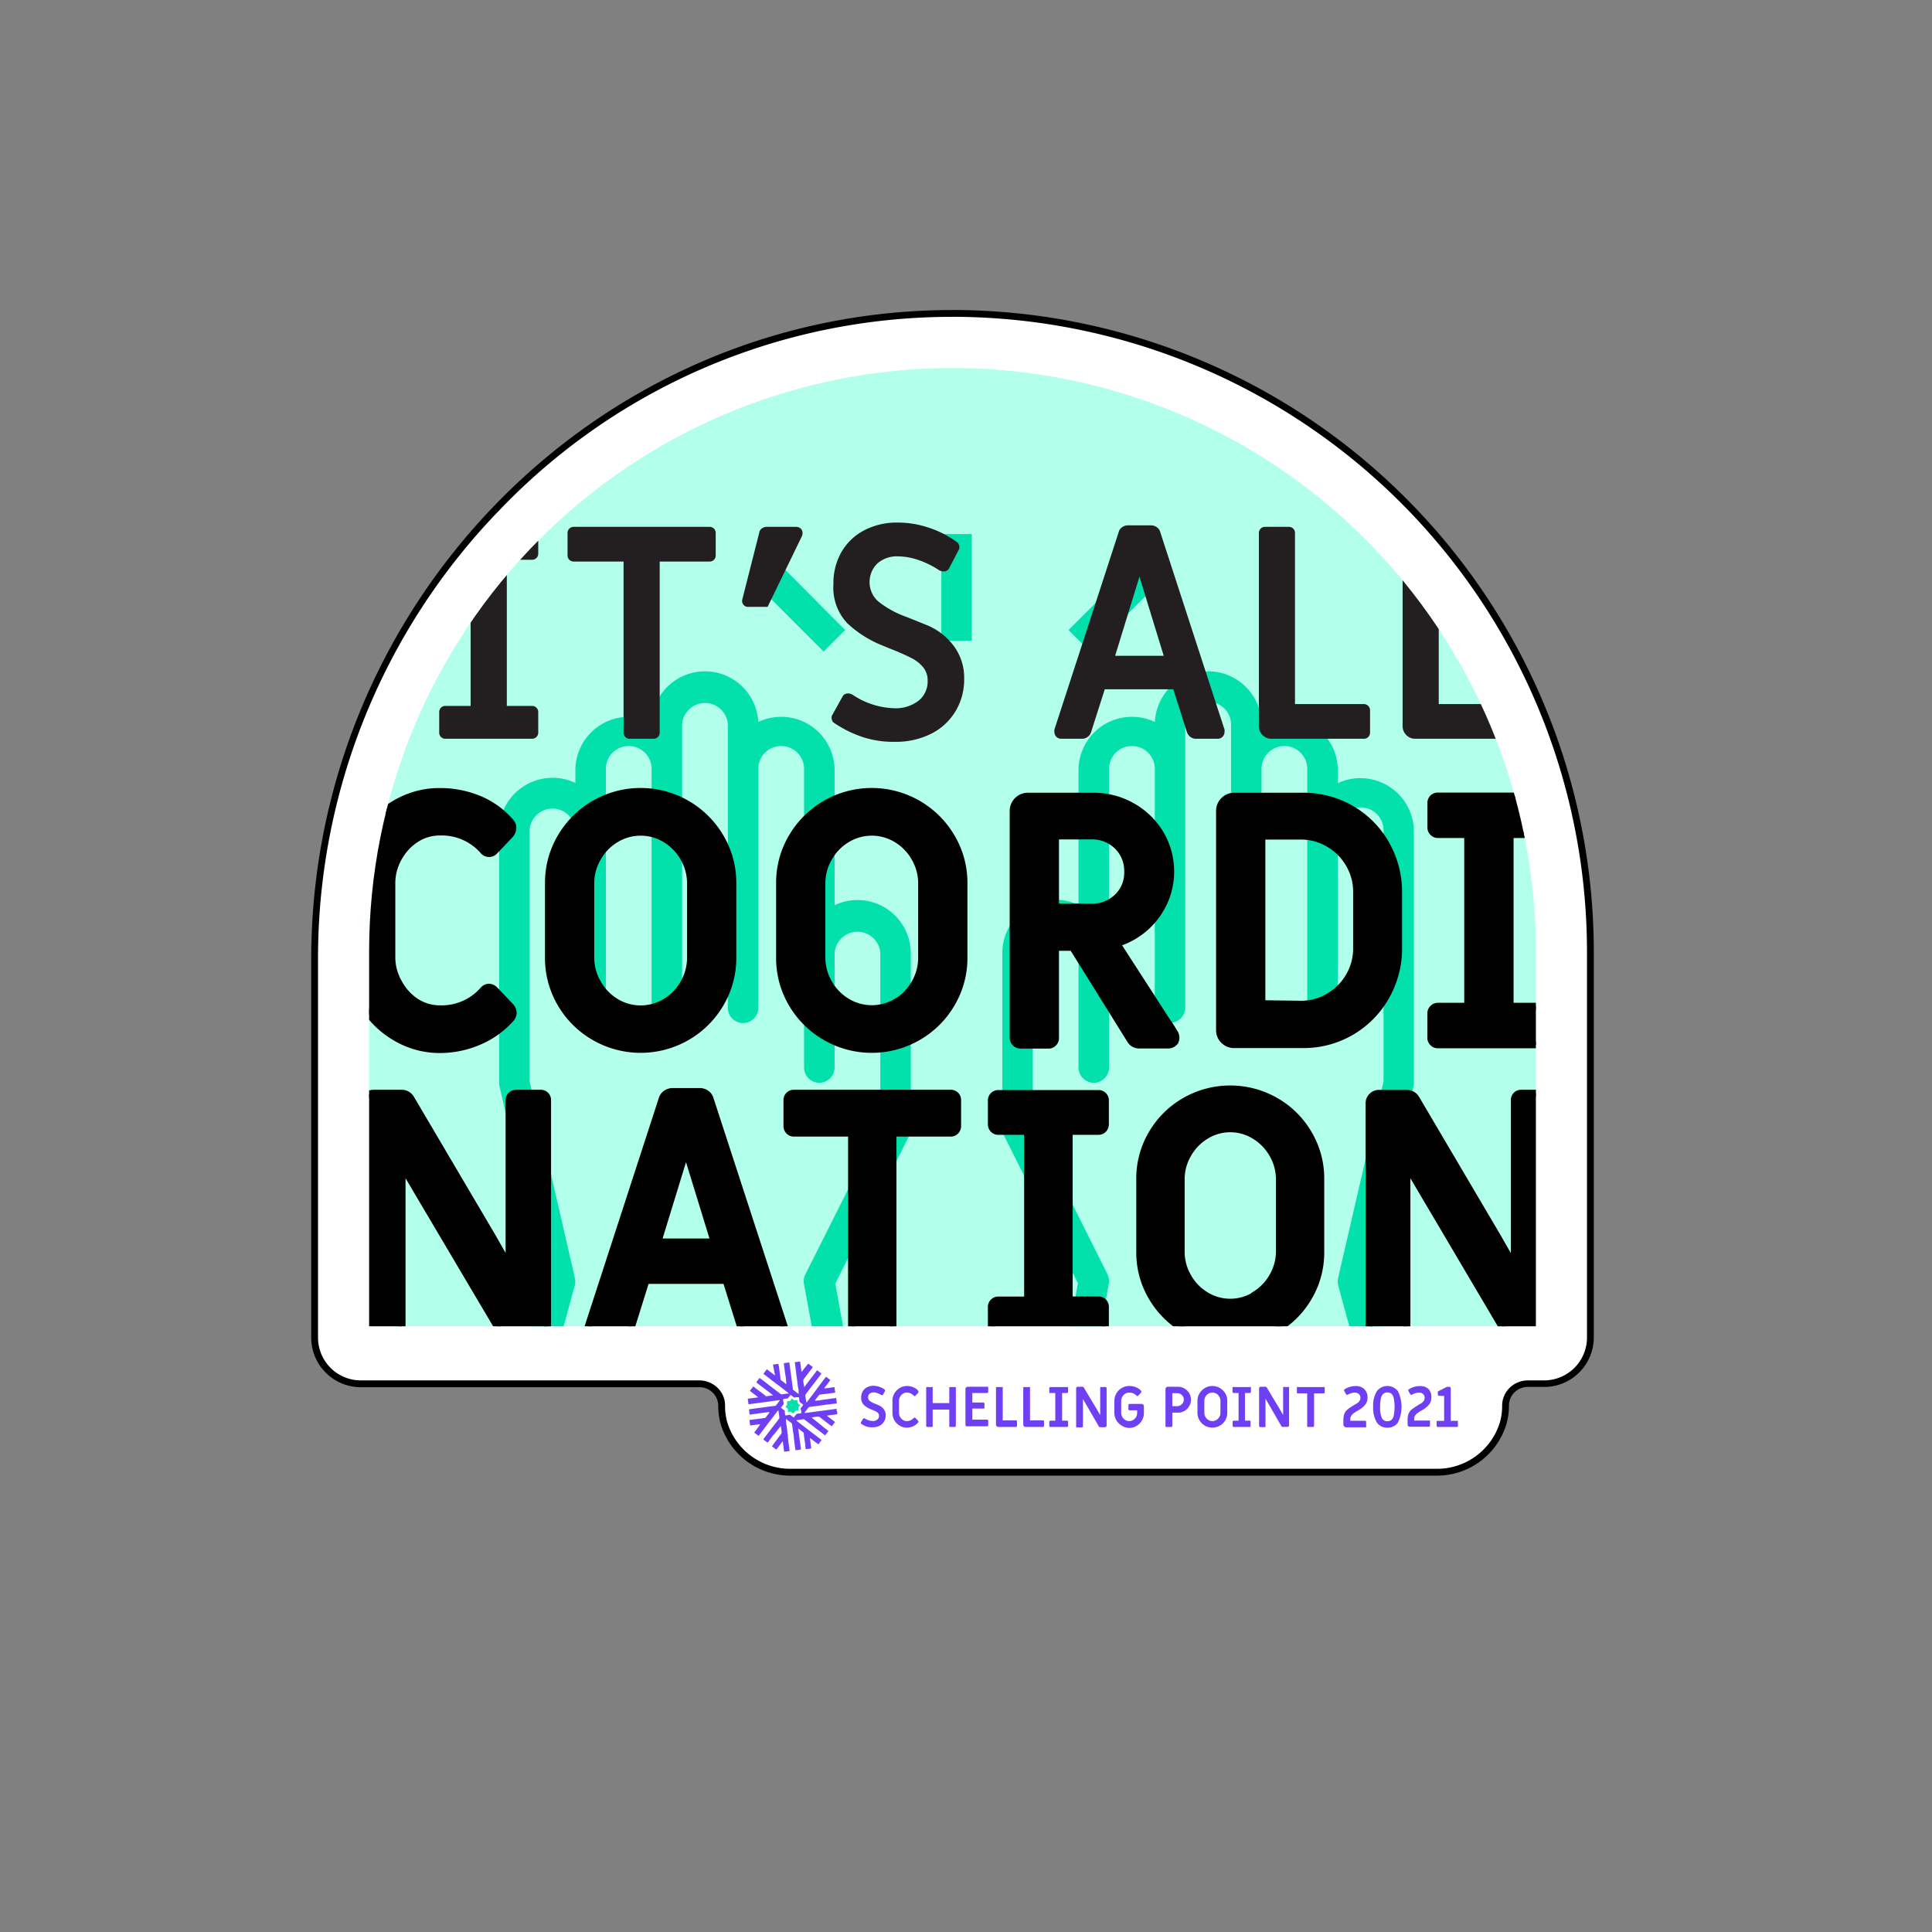 <svg xmlns="http://www.w3.org/2000/svg" xmlns:xlink="http://www.w3.org/1999/xlink" viewBox="0 0 283.46 283.46"><rect x="0" y="0" width="283.46" height="283.46" fill="#808080" stroke="none"/><defs><style>.cls-1{fill:none;}.cls-2{fill:#fff;}.cls-3{fill:#6f3ff4;}.cls-4{fill:#02e1ab;}.cls-5{fill:#b2ffec;}.cls-6{clip-path:url(#clip-path);}.cls-7{fill:#231f20;}.cls-8{stroke:#000;stroke-miterlimit:10;}</style><clipPath id="clip-path"><path class="cls-1" d="M139.75,54h0a85.59,85.59,0,0,1,85.59,85.59v55a0,0,0,0,1,0,0H54.16a0,0,0,0,1,0,0v-55A85.59,85.59,0,0,1,139.75,54Z"/></clipPath></defs><g id="profile"><path class="cls-2" d="M116.06,216a10.15,10.15,0,0,1-9.81-7.1,9.29,9.29,0,0,1-.37-2.66A3.16,3.16,0,0,0,105,204a3.35,3.35,0,0,0-2.35-1H52.94a6.79,6.79,0,0,1-6.78-6.78V140.77C46.16,89,87.73,46.48,138.82,46h.93a93.7,93.7,0,0,1,93.59,93.59v56.68a6.79,6.79,0,0,1-6.78,6.78h-2.4a3.31,3.31,0,0,0-2.34,1,3.13,3.13,0,0,0-.93,2.24,9.29,9.29,0,0,1-.37,2.66,10.14,10.14,0,0,1-9.8,7.1Z"/><path d="M139.75,46.48a93.2,93.2,0,0,1,93.09,93.09v56.68a6.29,6.29,0,0,1-6.28,6.28h-2.4a3.84,3.84,0,0,0-2.7,1.12,3.68,3.68,0,0,0-1.07,2.6,8.64,8.64,0,0,1-.35,2.51,9.64,9.64,0,0,1-9.32,6.74H116.06a9.64,9.64,0,0,1-9.33-6.74,8.64,8.64,0,0,1-.35-2.51,3.6,3.6,0,0,0-1.07-2.6,3.84,3.84,0,0,0-2.7-1.12H52.94a6.28,6.28,0,0,1-6.28-6.28V140.77A94.4,94.4,0,0,1,73.53,74.59a91.81,91.81,0,0,1,65.3-28.1h.92m0-1h-.93C87,46,45.66,89,45.66,140.77v55.48a7.28,7.28,0,0,0,7.28,7.28h49.67a2.74,2.74,0,0,1,2.77,2.71,9.9,9.9,0,0,0,.39,2.8,10.64,10.64,0,0,0,10.29,7.46h94.66A10.63,10.63,0,0,0,221,209a9.55,9.55,0,0,0,.39-2.8,2.74,2.74,0,0,1,2.77-2.71h2.4a7.28,7.28,0,0,0,7.28-7.28V139.57a94.21,94.21,0,0,0-94.09-94.09Z"/><path class="cls-3" d="M127.17,209.31a3.52,3.52,0,0,1-.8-.4.12.12,0,0,1-.06-.09.21.21,0,0,1,0-.11l.29-.52a.17.17,0,0,1,.16-.09l.12,0a2.19,2.19,0,0,0,1.15.39,1,1,0,0,0,.69-.22.65.65,0,0,0,.25-.54.6.6,0,0,0-.12-.38,1,1,0,0,0-.33-.26c-.14-.07-.34-.16-.6-.26l-.24-.1a3,3,0,0,1-.94-.61,1.44,1.44,0,0,1-.39-1.09,1.76,1.76,0,0,1,.23-.89,1.52,1.52,0,0,1,.63-.6,2,2,0,0,1,.93-.22,2.65,2.65,0,0,1,.87.15,2.62,2.62,0,0,1,.78.4.1.1,0,0,1,.06.08.16.16,0,0,1,0,.12l-.27.52a.17.17,0,0,1-.16.09l-.12,0a2.91,2.91,0,0,0-.62-.3,1.78,1.78,0,0,0-.52-.09.82.82,0,0,0-.59.21.71.71,0,0,0,0,1,2.7,2.7,0,0,0,.75.43,6,6,0,0,1,.56.23,1.73,1.73,0,0,1,.78.59,1.42,1.42,0,0,1,.29.91,1.74,1.74,0,0,1-.24.91,1.63,1.63,0,0,1-.68.62,2.18,2.18,0,0,1-1,.22A2.7,2.7,0,0,1,127.17,209.31Z"/><path class="cls-3" d="M132,209.17a2.27,2.27,0,0,1-.78-.79,2.16,2.16,0,0,1-.28-1.09v-1.76a2.13,2.13,0,0,1,.28-1.09,2.27,2.27,0,0,1,.78-.79,2,2,0,0,1,1.07-.3,2.43,2.43,0,0,1,.94.19,1.89,1.89,0,0,1,.74.54.19.19,0,0,1,0,.14.25.25,0,0,1-.06.16l-.37.38a.16.16,0,0,1-.13.07.26.26,0,0,1-.15-.07,1.27,1.27,0,0,0-1-.44,1.07,1.07,0,0,0-.57.16,1.19,1.19,0,0,0-.41.45,1.17,1.17,0,0,0-.16.6v1.76a1.17,1.17,0,0,0,.16.6,1.16,1.16,0,0,0,.41.44,1,1,0,0,0,.57.17,1.3,1.3,0,0,0,1-.44.19.19,0,0,1,.14-.07.2.2,0,0,1,.14.06l.37.38a.22.22,0,0,1,0,.3,2.15,2.15,0,0,1-.75.55,2.42,2.42,0,0,1-.94.18A2,2,0,0,1,132,209.17Z"/><path class="cls-3" d="M135.94,209.31a.15.15,0,0,1-.05-.13v-5.55a.15.15,0,0,1,.05-.12.17.17,0,0,1,.12,0h.66a.17.17,0,0,1,.12,0,.15.15,0,0,1,0,.12v2.23h2.44v-2.23a.18.18,0,0,1,0-.12.21.21,0,0,1,.13,0h.66a.17.17,0,0,1,.12,0,.18.18,0,0,1,.05.12v5.55a.19.19,0,0,1-.05.13.17.17,0,0,1-.12.05h-.66a.21.21,0,0,1-.13-.05.19.19,0,0,1,0-.13v-2.37h-2.44v2.37a.15.15,0,0,1,0,.13.17.17,0,0,1-.12.05h-.66A.17.17,0,0,1,135.94,209.31Z"/><path class="cls-3" d="M141.75,209.25a.32.32,0,0,1-.1-.25v-5.18a.35.35,0,0,1,.1-.26.39.39,0,0,1,.25-.1h2.82a.17.17,0,0,1,.12,0,.18.18,0,0,1,.05.12v.62a.21.21,0,0,1-.05.13.17.17,0,0,1-.12.05h-2.16v1.4h1.6a.17.17,0,0,1,.18.17v.59a.17.17,0,0,1-.05.12.21.21,0,0,1-.13,0h-1.6v1.63h2.16a.17.17,0,0,1,.12.05.18.18,0,0,1,.05.12v.62a.19.19,0,0,1-.05.13.17.17,0,0,1-.12.05H142A.36.36,0,0,1,141.75,209.25Z"/><path class="cls-3" d="M146.23,209.25a.32.32,0,0,1-.1-.25v-5.37a.15.15,0,0,1,.05-.12.17.17,0,0,1,.12,0H147a.17.17,0,0,1,.12,0,.15.15,0,0,1,0,.12v4.76h1.92a.17.17,0,0,1,.12.05.18.18,0,0,1,.05.12v.62a.19.19,0,0,1-.05.13.17.17,0,0,1-.12.05h-2.57A.34.34,0,0,1,146.23,209.25Z"/><path class="cls-3" d="M150.23,209.25a.32.32,0,0,1-.1-.25v-5.37a.15.15,0,0,1,.05-.12.17.17,0,0,1,.12,0H151a.17.17,0,0,1,.12,0,.15.15,0,0,1,0,.12v4.76H153a.19.19,0,0,1,.13.05.18.18,0,0,1,.05.12v.62a.17.17,0,0,1-.18.18h-2.56A.34.34,0,0,1,150.23,209.25Z"/><path class="cls-3" d="M154,209.31a.19.19,0,0,1-.05-.13v-.56a.17.17,0,0,1,.05-.13.18.18,0,0,1,.12-.05h.71v-4.06h-.71a.18.18,0,0,1-.12,0,.21.21,0,0,1-.05-.13v-.57a.17.17,0,0,1,.17-.17h2.41a.21.21,0,0,1,.13,0,.18.18,0,0,1,.05.12v.57a.17.17,0,0,1-.18.18h-.7v4.06h.7a.21.21,0,0,1,.13.05.17.17,0,0,1,.05.13v.56a.19.19,0,0,1-.05.13.21.21,0,0,1-.13.05h-2.41A.18.18,0,0,1,154,209.31Z"/><path class="cls-3" d="M157.89,209.31a.15.15,0,0,1,0-.13V203.7a.22.22,0,0,1,.07-.17.2.2,0,0,1,.16-.07h.68a.24.24,0,0,1,.22.13l2,3.34.4.69v-4a.15.15,0,0,1,.05-.12.17.17,0,0,1,.12,0h.6a.17.17,0,0,1,.17.17v5.49a.28.28,0,0,1-.07.17.26.26,0,0,1-.17.07h-.69a.25.25,0,0,1-.22-.13l-2-3.46-.32-.56v4a.17.17,0,0,1-.05.13.21.21,0,0,1-.13.05H158A.17.17,0,0,1,157.89,209.31Z"/><path class="cls-3" d="M164.58,209.17a2.22,2.22,0,0,1-.79-.79,2.17,2.17,0,0,1-.29-1.09v-1.76a2.14,2.14,0,0,1,.29-1.09,2.22,2.22,0,0,1,.79-.79,2.12,2.12,0,0,1,1.1-.3,2.57,2.57,0,0,1,1,.19,2,2,0,0,1,.76.54.24.24,0,0,1,0,.14.21.21,0,0,1-.07.16l-.36.38a.17.17,0,0,1-.13.07.21.21,0,0,1-.15-.07,1.35,1.35,0,0,0-1.05-.44,1.11,1.11,0,0,0-.59.16,1.25,1.25,0,0,0-.59,1.05v1.76a1.17,1.17,0,0,0,.16.6,1.14,1.14,0,0,0,.43.44,1,1,0,0,0,.59.17,1.18,1.18,0,0,0,1-.59,1.18,1.18,0,0,0,.16-.59v-.4h-1.11a.17.17,0,0,1-.17-.18v-.59a.17.17,0,0,1,.17-.17h1.74a.33.33,0,0,1,.25.1.34.34,0,0,1,.11.25v1a2.08,2.08,0,0,1-.3,1.09,2.14,2.14,0,0,1-.79.79,2,2,0,0,1-1.08.29A2.11,2.11,0,0,1,164.58,209.17Z"/><path class="cls-3" d="M171,209.31a.18.18,0,0,1,0-.13v-5.36a.35.35,0,0,1,.1-.26.37.37,0,0,1,.25-.1h1.47a1.95,1.95,0,0,1,1.66.95,1.87,1.87,0,0,1,0,1.9,1.88,1.88,0,0,1-.7.7,1.91,1.91,0,0,1-1,.25H172v1.92a.19.19,0,0,1-.05.13.17.17,0,0,1-.12.05h-.66A.21.21,0,0,1,171,209.31Zm1.74-3a1,1,0,0,0,.95-.95.91.91,0,0,0-.28-.67.89.89,0,0,0-.67-.28H172v1.9Z"/><path class="cls-3" d="M176.78,209.17a2.14,2.14,0,0,1-.79-.79,2.08,2.08,0,0,1-.3-1.09v-1.76a2.05,2.05,0,0,1,.3-1.09,2.14,2.14,0,0,1,.79-.79,2.17,2.17,0,0,1,2.2,0,2.14,2.14,0,0,1,.79.79,2,2,0,0,1,.29,1.09v1.76a2.07,2.07,0,0,1-.29,1.09,2.14,2.14,0,0,1-.79.79,2.23,2.23,0,0,1-2.2,0Zm1.69-.84a1.21,1.21,0,0,0,.43-.44,1.17,1.17,0,0,0,.16-.6v-1.76a1.17,1.17,0,0,0-.16-.6,1.24,1.24,0,0,0-.43-.45,1.17,1.17,0,0,0-1.18,0,1.24,1.24,0,0,0-.43.45,1.17,1.17,0,0,0-.16.6v1.76a1.17,1.17,0,0,0,.16.6,1.21,1.21,0,0,0,.43.44,1.11,1.11,0,0,0,1.18,0Z"/><path class="cls-3" d="M180.9,209.31a.15.15,0,0,1-.05-.13v-.56a.14.14,0,0,1,.05-.13.17.17,0,0,1,.12-.05h.7v-4.06H181a.17.17,0,0,1-.17-.18v-.57a.15.15,0,0,1,.05-.12.17.17,0,0,1,.12,0h2.41a.17.17,0,0,1,.12,0,.15.15,0,0,1,0,.12v.57a.17.17,0,0,1-.17.18h-.7v4.06h.7a.17.17,0,0,1,.12.05.14.14,0,0,1,0,.13v.56a.15.15,0,0,1,0,.13.17.17,0,0,1-.12.05H181A.17.17,0,0,1,180.9,209.31Z"/><path class="cls-3" d="M184.78,209.31a.19.19,0,0,1-.05-.13V203.7a.26.26,0,0,1,.07-.17.23.23,0,0,1,.17-.07h.68a.25.25,0,0,1,.22.13l2,3.34.39.69v-4a.18.18,0,0,1,0-.12.21.21,0,0,1,.13,0H189a.21.21,0,0,1,.13,0,.17.17,0,0,1,0,.12v5.49a.24.24,0,0,1-.23.24h-.69a.24.24,0,0,1-.22-.13l-2-3.46-.32-.56v4a.14.14,0,0,1,0,.13.17.17,0,0,1-.12.05h-.59A.19.19,0,0,1,184.78,209.31Z"/><path class="cls-3" d="M191.79,209.31a.19.19,0,0,1,0-.13v-4.75h-1.38a.19.19,0,0,1-.13-.05.21.21,0,0,1,0-.13v-.62a.18.18,0,0,1,0-.12.19.19,0,0,1,.13,0h3.77a.21.21,0,0,1,.13,0,.18.18,0,0,1,.05.12v.62a.17.17,0,0,1-.18.18h-1.38v4.75a.19.19,0,0,1-.05.13.21.21,0,0,1-.13.05h-.66A.17.17,0,0,1,191.79,209.31Z"/><path class="cls-3" d="M197.2,209.25a.31.31,0,0,1-.1-.24v-.66a2.63,2.63,0,0,1,.17-1,1.73,1.73,0,0,1,.54-.64c.24-.18.65-.44,1.22-.78a1.16,1.16,0,0,0,.43-.38.86.86,0,0,0,.14-.47.72.72,0,0,0-.23-.55.89.89,0,0,0-.63-.21,2.05,2.05,0,0,0-1,.32l-.11,0a.15.15,0,0,1-.14-.09l-.28-.49a.29.29,0,0,1,0-.09.16.16,0,0,1,.07-.14,2.86,2.86,0,0,1,.75-.34,2.74,2.74,0,0,1,.85-.13,1.78,1.78,0,0,1,1.29.45,1.61,1.61,0,0,1,.47,1.22,1.65,1.65,0,0,1-.28,1,3.53,3.53,0,0,1-.93.81l-.33.19a6.24,6.24,0,0,0-.54.36,1.15,1.15,0,0,0-.31.35.81.81,0,0,0-.13.47v.24h2.15a.17.17,0,0,1,.17.17v.61a.19.19,0,0,1,0,.13.17.17,0,0,1-.12.05h-2.76A.36.36,0,0,1,197.2,209.25Z"/><path class="cls-3" d="M202,208.69a4.1,4.1,0,0,1-.53-2.29,4,4,0,0,1,.53-2.27,1.94,1.94,0,0,1,3.11,0,5.26,5.26,0,0,1,0,4.56,1.74,1.74,0,0,1-1.55.77A1.77,1.77,0,0,1,202,208.69Zm2.17-.38a1.31,1.31,0,0,0,.33-.68,6.88,6.88,0,0,0,0-2.45,1.28,1.28,0,0,0-.33-.67.9.9,0,0,0-.62-.21.83.83,0,0,0-.61.22,1.25,1.25,0,0,0-.34.68,5.78,5.78,0,0,0-.11,1.24,3.87,3.87,0,0,0,.25,1.6.86.86,0,0,0,.82.48A.89.89,0,0,0,204.17,208.31Z"/><path class="cls-3" d="M206.62,209.25a.31.31,0,0,1-.1-.24v-.66a2.46,2.46,0,0,1,.17-1,1.64,1.64,0,0,1,.54-.64,13.93,13.93,0,0,1,1.22-.78,1.25,1.25,0,0,0,.43-.38.86.86,0,0,0,.14-.47.72.72,0,0,0-.23-.55.89.89,0,0,0-.63-.21,2,2,0,0,0-1,.32l-.11,0a.16.16,0,0,1-.15-.09l-.27-.49a.16.16,0,0,1,0-.09.17.17,0,0,1,.08-.14,2.86,2.86,0,0,1,.75-.34,2.7,2.7,0,0,1,.85-.13,1.78,1.78,0,0,1,1.29.45A1.61,1.61,0,0,1,210,205a1.58,1.58,0,0,1-.28,1,3.31,3.31,0,0,1-.92.81l-.33.19a4.14,4.14,0,0,0-.54.36,1.34,1.34,0,0,0-.32.35.89.89,0,0,0-.12.47v.24h2.14a.21.21,0,0,1,.13,0,.17.17,0,0,1,.05.12v.61a.19.19,0,0,1-.05.13.21.21,0,0,1-.13.05h-2.76A.34.34,0,0,1,206.62,209.25Z"/><path class="cls-3" d="M210.83,209.31a.19.19,0,0,1-.05-.13v-.58a.21.21,0,0,1,.05-.13.16.16,0,0,1,.12,0h.93v-3.67h-.69a.24.24,0,0,1-.24-.24v-.4l1.34-.69h.32a.22.22,0,0,1,.17.07.21.21,0,0,1,.07.17v4.76h.93a.16.16,0,0,1,.12,0,.17.17,0,0,1,0,.13v.58a.15.15,0,0,1,0,.13.17.17,0,0,1-.12.05H211A.17.17,0,0,1,210.83,209.31Z"/><path class="cls-3" d="M113.41,200.21l.81-.11q0,.19.06.36l.12.92.12.91a.33.33,0,0,0,.16.28,5.93,5.93,0,0,1,.56.43l.13.09a11,11,0,0,0-.17-1.54c-.08-.51-.13-1-.2-1.55l.81-.11.53,4,.83.64,0,0,0-.28a1.85,1.85,0,0,0,0-.23s0,0,0-.07a8.22,8.22,0,0,1-.17-1.09l-.15-1.1-.09-.73c0-.19-.06-.38-.08-.58s0-.33-.07-.5a.34.34,0,0,1,0-.09l.78-.11.21,1.55c.33-.41.62-.82,1-1.23l.62.47a.24.24,0,0,1,0,.1c-.35.47-.71.93-1.07,1.4l-.23.31a.28.28,0,0,0-.06.22c0,.27.08.55.12.82a.56.56,0,0,0,0,.15l1.91-2.5.63.48-.15.23c-.26.34-.52.67-.77,1l-.73.94-.7.93a.22.22,0,0,0,0,.13c0,.33.09.65.13,1,.13,0,.17-.16.24-.24s.23-.31.35-.46l.46-.6c.24-.33.49-.65.74-1l.75-1,.31-.4.06-.05.62.48c-.28.41-.61.79-.91,1.22a6.1,6.1,0,0,0,.76-.08l.75-.11c0,.27.09.53.12.8l-.41.07-.9.12-.92.11a.22.22,0,0,0-.17.09l-.58.75a.1.1,0,0,1,0,.06c.53,0,1-.13,1.56-.19l1.55-.21.1.8L122,206l-.71.08-.75.11-.85.11-.89.12a.23.23,0,0,0-.19.1l-.54.7,0,.1,4.68-.62c0,.16,0,.3.07.44s0,.22,0,.35c-.51.1-1,.12-1.5.22v0l1.2.92-.48.63-.21-.14-.76-.58-.77-.6a.32.32,0,0,0-.31-.09c-.28,0-.57.07-.85.11l-.08,0c.41.35.83.65,1.24,1l1.25,1-.49.64-.38-.29-.84-.64-1.12-.87-.74-.56a.22.22,0,0,0-.19,0l-.51.07-.44.06,0,.06,1.11.86.9.69,1,.76.7.54-.48.63c-.42-.3-.81-.62-1.25-.93l.21,1.53c-.27.05-.53.08-.81.11l-.06-.41c0-.3-.07-.6-.11-.9s-.09-.64-.13-1a.14.14,0,0,0,0-.1l-.81-.63,0,0,.41,3.07a3.24,3.24,0,0,1-.81.12l-.06-.41-.09-.7-.09-.74c0-.35-.1-.71-.14-1.06s-.07-.53-.1-.79a.45.45,0,0,0-.2-.36c-.21-.14-.41-.3-.61-.46l-.09-.09a1.06,1.06,0,0,0,0,.4c0,.25.06.49.1.74l.09.68c0,.18,0,.36.06.53s0,.16,0,.23l.12,1c.05.34.1.68.14,1,0,.05,0,.09,0,.15l-.78.1c-.1-.49-.12-1-.22-1.52-.18.21-.32.41-.48.61l-.46.61-.65-.49c.06-.07.1-.13.15-.2l.74-1c.15-.21.31-.41.47-.61a.3.3,0,0,0,.07-.24c0-.27-.07-.55-.11-.82l0-.13c-.35.41-.64.83-1,1.23s-.61.81-.93,1.24a6.42,6.42,0,0,1-.65-.48l.16-.23,1.08-1.42.93-1.2c.06-.08.11-.16.17-.23a.22.22,0,0,0,0-.19c0-.31-.09-.63-.13-1a1.06,1.06,0,0,0-.25.27c-.26.34-.5.67-.76,1l-.93,1.22-.71.94c-.07.1-.16.2-.25.32l-.64-.49c.29-.41.6-.79.88-1.2-.5,0-1,.12-1.48.16l-.11-.81.09,0,.85-.11.76-.1.61-.08.07-.05.55-.71,0-.09a1.33,1.33,0,0,0-.2,0l-1.18.15-1.06.15-.57.08H110a4.17,4.17,0,0,1-.09-.8l.34-.05.87-.12.71-.09c.45-.06.89-.13,1.34-.18l.5-.06a.31.31,0,0,0,.23-.12c.17-.24.36-.48.54-.72v0h-.11l-.71.09-1,.14-1.09.15-.72.09-.89.12h-.1l-.11-.8,1.52-.2a6,6,0,0,0-.6-.48l-.61-.48.5-.64.53.4,1.19.9,0,.05a.3.3,0,0,0,.27.08l.84-.12.06,0a.31.31,0,0,0-.07-.09l-.81-.62c-.24-.18-.46-.36-.7-.53l-.69-.53-.18-.15.47-.63.11.05,1.2.92.87.67.9.69a.28.28,0,0,0,.22.06l1-.13c-.12-.1-.22-.19-.32-.26l-1-.78-1.33-1-1-.78c-.07-.05-.08-.07,0-.15l.43-.57,1.2.91h0Zm1.49,5.07c0,.19,0,.36.08.52a.37.37,0,0,1-.08.32.88.88,0,0,0-.12.15c-.06.09-.17.16-.18.28a5.32,5.32,0,0,0,.47.36.19.19,0,0,1,.08.15l0,.28.06.32c.17,0,.33,0,.48-.07a.4.4,0,0,1,.38.1l.38.29.37-.47a.16.16,0,0,1,.15-.09l.42-.06.18,0c0-.19,0-.37-.08-.55a.26.26,0,0,1,0-.21c.11-.12.2-.26.3-.39l.06-.1c-.13-.1-.24-.2-.36-.28a.41.41,0,0,1-.22-.36s0-.07,0-.1l-.06-.37-.35,0c-.33.06-.33.06-.55-.1l-.06-.05-.3-.23s0,0,0,.07-.19.25-.29.38a.24.24,0,0,1-.2.13l-.18,0Z"/><path class="cls-4" d="M116.41,207.38a1.52,1.52,0,0,1-.23-.16.33.33,0,0,0-.34-.08l-.23,0a1,1,0,0,1,0-.15.64.64,0,0,1,0-.2.2.2,0,0,0-.1-.16,2.39,2.39,0,0,1-.26-.21l.22-.3a.22.22,0,0,0,0-.18,2.69,2.69,0,0,1,0-.32l.45-.07.26-.35a1.91,1.91,0,0,1,.21.15.33.33,0,0,0,.35.09l.25,0a1.28,1.28,0,0,1,0,.17.48.48,0,0,0,.25.44.91.91,0,0,1,.13.1,1.21,1.21,0,0,1-.15.22.32.32,0,0,0-.07.35,1.4,1.4,0,0,1,0,.23,1.18,1.18,0,0,1-.25,0,.31.31,0,0,0-.28.14A1.66,1.66,0,0,1,116.41,207.38Z"/></g><g id="background"><path class="cls-5" d="M139.75,54h0a85.59,85.59,0,0,1,85.59,85.59v55a0,0,0,0,1,0,0H54.16a0,0,0,0,1,0,0v-55A85.59,85.59,0,0,1,139.75,54Z"/><g class="cls-6"><path class="cls-4" d="M79.87,187.94,73.31,212l4.32,1.18,6.71-24.61a2.36,2.36,0,0,0,0-1.09L77.7,158.65V122a3.36,3.36,0,0,1,6.72,0v25.72a2.24,2.24,0,1,0,4.47,0V113a3.36,3.36,0,1,1,6.71,0v34.67a2.24,2.24,0,1,0,4.48,0V106.32a3.36,3.36,0,0,1,6.71,0v41.39a2.24,2.24,0,1,0,4.47,0V113a3.36,3.36,0,1,1,6.71,0v43.62a2.24,2.24,0,0,0,4.48,0V139.88a3.36,3.36,0,0,1,6.71,0v25.2l-11,21.9a2.18,2.18,0,0,0-.2,1.4L122.48,213l4.4-.8-4.33-23.87,10.85-21.71a2.29,2.29,0,0,0,.23-1V139.88a7.82,7.82,0,0,0-11.18-7.07V113a7.84,7.84,0,0,0-7.83-7.83,7.75,7.75,0,0,0-3.37.76,7.83,7.83,0,0,0-15.64,0,7.74,7.74,0,0,0-3.36-.76A7.84,7.84,0,0,0,84.42,113v1.87A7.84,7.84,0,0,0,73.23,122V158.9a2.07,2.07,0,0,0,.06.5Z"/><path class="cls-4" d="M199.63,114.16a7.8,7.8,0,0,0-3.35.75V113a7.84,7.84,0,0,0-7.83-7.83,7.75,7.75,0,0,0-3.37.76,7.83,7.83,0,0,0-15.64,0,7.75,7.75,0,0,0-3.37-.76,7.84,7.84,0,0,0-7.83,7.83v19.77a7.82,7.82,0,0,0-11.18,7.07v25.73a2.29,2.29,0,0,0,.23,1l10.86,21.7-4.34,23.88,4.4.8,4.47-24.61a2.18,2.18,0,0,0-.2-1.4l-10.95-21.9v-25.2a3.36,3.36,0,0,1,6.71,0v16.78a2.24,2.24,0,0,0,4.48,0V113a3.36,3.36,0,1,1,6.71,0v34.67a2.24,2.24,0,1,0,4.47,0V106.32a3.36,3.36,0,0,1,6.72,0v41.39a2.24,2.24,0,1,0,4.47,0V113a3.36,3.36,0,1,1,6.71,0v34.67a2.24,2.24,0,1,0,4.48,0V122a3.36,3.36,0,1,1,6.71,0v36.66l-6.66,28.83a2.36,2.36,0,0,0,0,1.09l6.72,24.61,4.31-1.18-6.56-24.06,6.58-28.54a2.07,2.07,0,0,0,.06-.5V122a7.84,7.84,0,0,0-7.83-7.83Z"/><path class="cls-4" d="M138.11,78.36h4.47V94h-4.47Z"/><path class="cls-4" d="M109.79,84.53,113,81.37,124,92.44l-3.16,3.16Z"/><path class="cls-4" d="M156.77,92.44l11.08-11.07L171,84.53,159.94,95.6Z"/></g></g><g id="words"><g class="cls-6"><path class="cls-7" d="M64.7,108.13a.89.89,0,0,1-.26-.65v-3a.89.89,0,0,1,.26-.65.87.87,0,0,1,.65-.26h3.7V82.13h-3.7a.91.91,0,0,1-.65-.26.89.89,0,0,1-.26-.65v-3a.89.89,0,0,1,.91-.92h12.7a.91.91,0,0,1,.92.92v3a.86.86,0,0,1-.27.65.89.89,0,0,1-.65.26H74.36v21.44h3.69a.9.9,0,0,1,.92.91v3a.9.9,0,0,1-.92.91H65.35A.87.87,0,0,1,64.7,108.13Z"/><path class="cls-7" d="M91.75,108.13a.89.89,0,0,1-.26-.65V82.39H84.18a.91.91,0,0,1-.65-.26.89.89,0,0,1-.26-.65V78.22a.89.89,0,0,1,.91-.92H104.1a.89.89,0,0,1,.65.26.91.91,0,0,1,.26.66v3.26a.89.89,0,0,1-.91.91H96.79v25.09a.89.89,0,0,1-.91.91H92.4A.85.85,0,0,1,91.75,108.13Z"/><path class="cls-7" d="M109.06,88.7a.86.86,0,0,1-.14-.79l2.48-9.78a.89.89,0,0,1,.37-.59,1.2,1.2,0,0,1,.72-.24h4.3a1,1,0,0,1,.7.26.91.91,0,0,1,.26.66,1.14,1.14,0,0,1-.13.52l-5,10.3h-2.79A.86.86,0,0,1,109.06,88.7Z"/><path class="cls-7" d="M126.6,108.15a16.94,16.94,0,0,1-4.24-2.1.68.68,0,0,1-.3-.46.79.79,0,0,1,0-.59l1.52-2.74a.87.87,0,0,1,.83-.52,1.34,1.34,0,0,1,.65.17,11.54,11.54,0,0,0,6.09,2,5.5,5.5,0,0,0,3.63-1.11,3.59,3.59,0,0,0,1.32-2.89,3,3,0,0,0-.65-2,5.3,5.3,0,0,0-1.74-1.37,34.48,34.48,0,0,0-3.17-1.39l-1.26-.52a16.33,16.33,0,0,1-5-3.22,7.63,7.63,0,0,1-2-5.74,9.12,9.12,0,0,1,1.19-4.7,8.27,8.27,0,0,1,3.33-3.17,10.37,10.37,0,0,1,4.91-1.13,14.34,14.34,0,0,1,4.59.76,14.79,14.79,0,0,1,4.11,2.11.69.69,0,0,1,.3.45.79.79,0,0,1,0,.59l-1.43,2.74a.87.87,0,0,1-.83.52,1.34,1.34,0,0,1-.65-.17,13.3,13.3,0,0,0-3.24-1.57,9.38,9.38,0,0,0-2.76-.47,4.31,4.31,0,0,0-3.09,1.06,3.81,3.81,0,0,0,.11,5.52,14.08,14.08,0,0,0,4,2.24q.39.14,3,1.2a9.39,9.39,0,0,1,4.11,3.11,7.81,7.81,0,0,1,1.53,4.82,9,9,0,0,1-1.29,4.81,8.74,8.74,0,0,1-3.58,3.28,11.59,11.59,0,0,1-5.31,1.17A14.49,14.49,0,0,1,126.6,108.15Z"/><path class="cls-7" d="M155,108.11a1,1,0,0,1-.3-.72,1.16,1.16,0,0,1,0-.35l9.44-29a1.2,1.2,0,0,1,.5-.69,1.38,1.38,0,0,1,.84-.27h3.4a1.38,1.38,0,0,1,.84.27,1.2,1.2,0,0,1,.5.69l9.44,29a1.16,1.16,0,0,1,0,.35,1,1,0,0,1-.3.72,1,1,0,0,1-.74.28h-3.13a1.36,1.36,0,0,1-.85-.28,1.39,1.39,0,0,1-.5-.72l-2-6.26H162.09l-2,6.26a1.4,1.4,0,0,1-1.35,1h-3A1,1,0,0,1,155,108.11Zm15.74-11.89-3.56-11.61-3.57,11.61Z"/><path class="cls-7" d="M185.24,107.85a1.82,1.82,0,0,1-.54-1.33V78.21a.91.91,0,0,1,.26-.65.89.89,0,0,1,.65-.26h3.48a.89.89,0,0,1,.65.26.87.87,0,0,1,.26.65V103.3h10.09a.91.91,0,0,1,.92.92v3.26a.89.89,0,0,1-.92.91H186.57A1.83,1.83,0,0,1,185.24,107.85Z"/><path class="cls-7" d="M206.33,107.85a1.82,1.82,0,0,1-.54-1.33V78.21a.91.91,0,0,1,.26-.65.89.89,0,0,1,.65-.26h3.48a.89.89,0,0,1,.65.26.87.87,0,0,1,.26.65V103.3h10.09a.9.9,0,0,1,.91.92v3.26a.89.89,0,0,1-.91.91H207.66A1.82,1.82,0,0,1,206.33,107.85Z"/><path class="cls-8" d="M57.91,152.15a13.48,13.48,0,0,1-4.82-4.9,13.21,13.21,0,0,1-1.79-6.77V129.61a13.18,13.18,0,0,1,1.79-6.77,13.4,13.4,0,0,1,4.82-4.9,12.69,12.69,0,0,1,6.62-1.82,14.89,14.89,0,0,1,5.82,1.15,12.34,12.34,0,0,1,4.59,3.35,1.27,1.27,0,0,1,.31.87,1.65,1.65,0,0,1-.41,1l-2.24,2.35a1.1,1.1,0,0,1-1.74-.06,8.11,8.11,0,0,0-6.28-2.7,6.41,6.41,0,0,0-3.5,1,7.62,7.62,0,0,0-2.58,2.76,7.5,7.5,0,0,0-1,3.73v10.87a7.5,7.5,0,0,0,1,3.73A7.62,7.62,0,0,0,61.08,147a6.41,6.41,0,0,0,3.5,1,8.09,8.09,0,0,0,6.28-2.71,1.18,1.18,0,0,1,.87-.46,1.26,1.26,0,0,1,.87.41l2.24,2.35a1.41,1.41,0,0,1,.46,1,1.36,1.36,0,0,1-.3.82,13.18,13.18,0,0,1-4.65,3.37A14.55,14.55,0,0,1,64.53,154,12.69,12.69,0,0,1,57.91,152.15Z"/><path class="cls-8" d="M87.2,152.15a13.47,13.47,0,0,1-4.93-4.9,13.13,13.13,0,0,1-1.81-6.77V129.61a13.1,13.1,0,0,1,1.81-6.77,13.57,13.57,0,0,1,23.44,0,13.11,13.11,0,0,1,1.82,6.77v10.87a13.14,13.14,0,0,1-1.82,6.77,13.44,13.44,0,0,1-4.92,4.9,13.59,13.59,0,0,1-13.59,0ZM97.62,147a7.55,7.55,0,0,0,2.68-2.76,7.42,7.42,0,0,0,1-3.73V129.61a7.42,7.42,0,0,0-1-3.73,7.55,7.55,0,0,0-2.68-2.76,7,7,0,0,0-7.25,0,7.47,7.47,0,0,0-2.68,2.76,7.32,7.32,0,0,0-1,3.73v10.87a7.32,7.32,0,0,0,1,3.73A7.47,7.47,0,0,0,90.37,147a7,7,0,0,0,7.25,0Z"/><path class="cls-8" d="M121.11,152.15a13.47,13.47,0,0,1-4.93-4.9,13.13,13.13,0,0,1-1.81-6.77V129.61a13.1,13.1,0,0,1,1.81-6.77,13.57,13.57,0,0,1,23.44,0,13.11,13.11,0,0,1,1.82,6.77v10.87a13.14,13.14,0,0,1-1.82,6.77,13.44,13.44,0,0,1-4.92,4.9,13.59,13.59,0,0,1-13.59,0ZM131.53,147a7.55,7.55,0,0,0,2.68-2.76,7.42,7.42,0,0,0,1-3.73V129.61a7.42,7.42,0,0,0-1-3.73,7.55,7.55,0,0,0-2.68-2.76,7,7,0,0,0-7.25,0,7.47,7.47,0,0,0-2.68,2.76,7.32,7.32,0,0,0-1,3.73v10.87a7.32,7.32,0,0,0,1,3.73,7.47,7.47,0,0,0,2.68,2.76,7,7,0,0,0,7.25,0Z"/><path class="cls-8" d="M148.94,153a1.06,1.06,0,0,1-.3-.77V119a2.17,2.17,0,0,1,2.19-2.19h9.55a11.32,11.32,0,0,1,5.72,1.48,11.2,11.2,0,0,1,4.14,4,10.91,10.91,0,0,1-.66,12.13,11.11,11.11,0,0,1-5.72,4l8.47,13.12a1.42,1.42,0,0,1,.21.72,1,1,0,0,1-.33.77,1.24,1.24,0,0,1-.85.3h-4.18a1.49,1.49,0,0,1-1.33-.71L157.37,139h-2.5v13.28a1,1,0,0,1-.31.77,1,1,0,0,1-.77.3h-4.08A1.06,1.06,0,0,1,148.94,153Zm11.14-19.92a5.31,5.31,0,0,0,3.85-1.46,4.9,4.9,0,0,0,1.51-3.7,5.06,5.06,0,0,0-1.51-3.78,5.25,5.25,0,0,0-3.85-1.48h-5.21v10.42Z"/><path class="cls-8" d="M179.56,152.66a2.08,2.08,0,0,1-.64-1.55V119a2.17,2.17,0,0,1,2.2-2.19h10a13.87,13.87,0,0,1,12.23,7,14.32,14.32,0,0,1,1.86,7.21v8a14.25,14.25,0,0,1-1.86,7.2,13.85,13.85,0,0,1-12.23,7.05h-10A2.09,2.09,0,0,1,179.56,152.66Zm11.31-5.33a7.88,7.88,0,0,0,4.06-1.1,8.23,8.23,0,0,0,3-3,8,8,0,0,0,1.1-4.11v-8.28a7.91,7.91,0,0,0-1.1-4.06,8.23,8.23,0,0,0-3-3,7.88,7.88,0,0,0-4.06-1.1h-5.72v24.57Z"/><path class="cls-8" d="M210.23,153a1,1,0,0,1-.31-.77V148.7a1,1,0,0,1,.31-.76,1,1,0,0,1,.76-.31h4.34V122.45H211a1,1,0,0,1-.76-.3,1,1,0,0,1-.31-.77v-3.52a1,1,0,0,1,1.07-1.07h14.92a1,1,0,0,1,1.07,1.07v3.52a1,1,0,0,1-.31.77,1,1,0,0,1-.76.3h-4.35v25.18h4.35a1,1,0,0,1,.76.31,1,1,0,0,1,.31.76v3.53a1,1,0,0,1-1.07,1.07H211A1,1,0,0,1,210.23,153Z"/><path class="cls-8" d="M53.66,196a1,1,0,0,1-.3-.75V161.84a1.45,1.45,0,0,1,1.45-1.45h4.12a1.56,1.56,0,0,1,1.35.75l12,20.36,2.4,4.22V161.44a1,1,0,0,1,.31-.75,1,1,0,0,1,.75-.3h3.61a1,1,0,0,1,1,1.05V194.8A1.45,1.45,0,0,1,79,196.25H74.82a1.55,1.55,0,0,1-1.35-.75L61,174.43l-2-3.41V195.2a1,1,0,0,1-.31.77,1,1,0,0,1-.75.28H54.41A1,1,0,0,1,53.66,196Z"/><path class="cls-8" d="M86.61,195.92a1.07,1.07,0,0,1-.35-.82,1.4,1.4,0,0,1,0-.4l10.88-33.46a1.51,1.51,0,0,1,.58-.8,1.65,1.65,0,0,1,1-.3h3.91a1.67,1.67,0,0,1,1,.3,1.49,1.49,0,0,1,.57.8L115.1,194.7a1.4,1.4,0,0,1,.05.4,1.07,1.07,0,0,1-.35.82,1.22,1.22,0,0,1-.86.33h-3.61a1.64,1.64,0,0,1-1.55-1.15l-2.26-7.23H94.79l-2.26,7.23A1.64,1.64,0,0,1,91,196.25H87.46A1.19,1.19,0,0,1,86.61,195.92Zm18.16-13.71-4.12-13.4-4.11,13.4Z"/><path class="cls-8" d="M125.23,196a1,1,0,0,1-.3-.75V166.26H116.5a1,1,0,0,1-.75-.3,1.06,1.06,0,0,1-.3-.76v-3.76a1,1,0,0,1,1-1.05h23a1,1,0,0,1,1.06,1.05v3.76a1.06,1.06,0,0,1-.3.76,1,1,0,0,1-.76.3h-8.42V195.2a1,1,0,0,1-1.05,1.05h-4A1,1,0,0,1,125.23,196Z"/><path class="cls-8" d="M145.74,196a1,1,0,0,1-.3-.75v-3.46a1,1,0,0,1,.3-.76,1,1,0,0,1,.76-.3h4.26V166H146.5a1,1,0,0,1-.76-.3,1.06,1.06,0,0,1-.3-.76v-3.46a1,1,0,0,1,.3-.75,1,1,0,0,1,.76-.3h14.64a1,1,0,0,1,1.05,1.05v3.46a1.06,1.06,0,0,1-.3.76,1,1,0,0,1-.75.3h-4.26v24.72h4.26a1,1,0,0,1,1.05,1.06v3.46a1,1,0,0,1-1.05,1.05H146.5A1,1,0,0,1,145.74,196Z"/><path class="cls-8" d="M173.83,195.12a13.29,13.29,0,0,1-4.84-4.81,12.89,12.89,0,0,1-1.78-6.65V173a12.89,12.89,0,0,1,1.78-6.65,13.21,13.21,0,0,1,4.84-4.81,13.39,13.39,0,0,1,13.34,0,13.14,13.14,0,0,1,4.84,4.81,12.89,12.89,0,0,1,1.78,6.65v10.68a12.89,12.89,0,0,1-1.78,6.65,13.21,13.21,0,0,1-4.84,4.81,13.39,13.39,0,0,1-13.34,0ZM184.06,190a7.46,7.46,0,0,0,2.64-2.71,7.24,7.24,0,0,0,1-3.66V173a7.21,7.21,0,0,0-1-3.66,7.46,7.46,0,0,0-2.64-2.71,6.78,6.78,0,0,0-7.12,0,7.43,7.43,0,0,0-2.63,2.71,7.22,7.22,0,0,0-1,3.66v10.68a7.25,7.25,0,0,0,1,3.66,7.43,7.43,0,0,0,2.63,2.71,6.84,6.84,0,0,0,7.12,0Z"/><path class="cls-8" d="M201.17,196a1,1,0,0,1-.31-.75V161.84a1.4,1.4,0,0,1,.43-1,1.38,1.38,0,0,1,1-.43h4.11a1.57,1.57,0,0,1,1.36.75l12,20.36,2.41,4.22V161.44a1,1,0,0,1,1.05-1.05h3.62a1,1,0,0,1,1,1.05V194.8a1.47,1.47,0,0,1-1.46,1.45h-4.16a1.54,1.54,0,0,1-1.35-.75l-12.44-21.07-2-3.41V195.2a1,1,0,0,1-.3.77,1,1,0,0,1-.75.28h-3.61A1,1,0,0,1,201.17,196Z"/></g></g></svg>